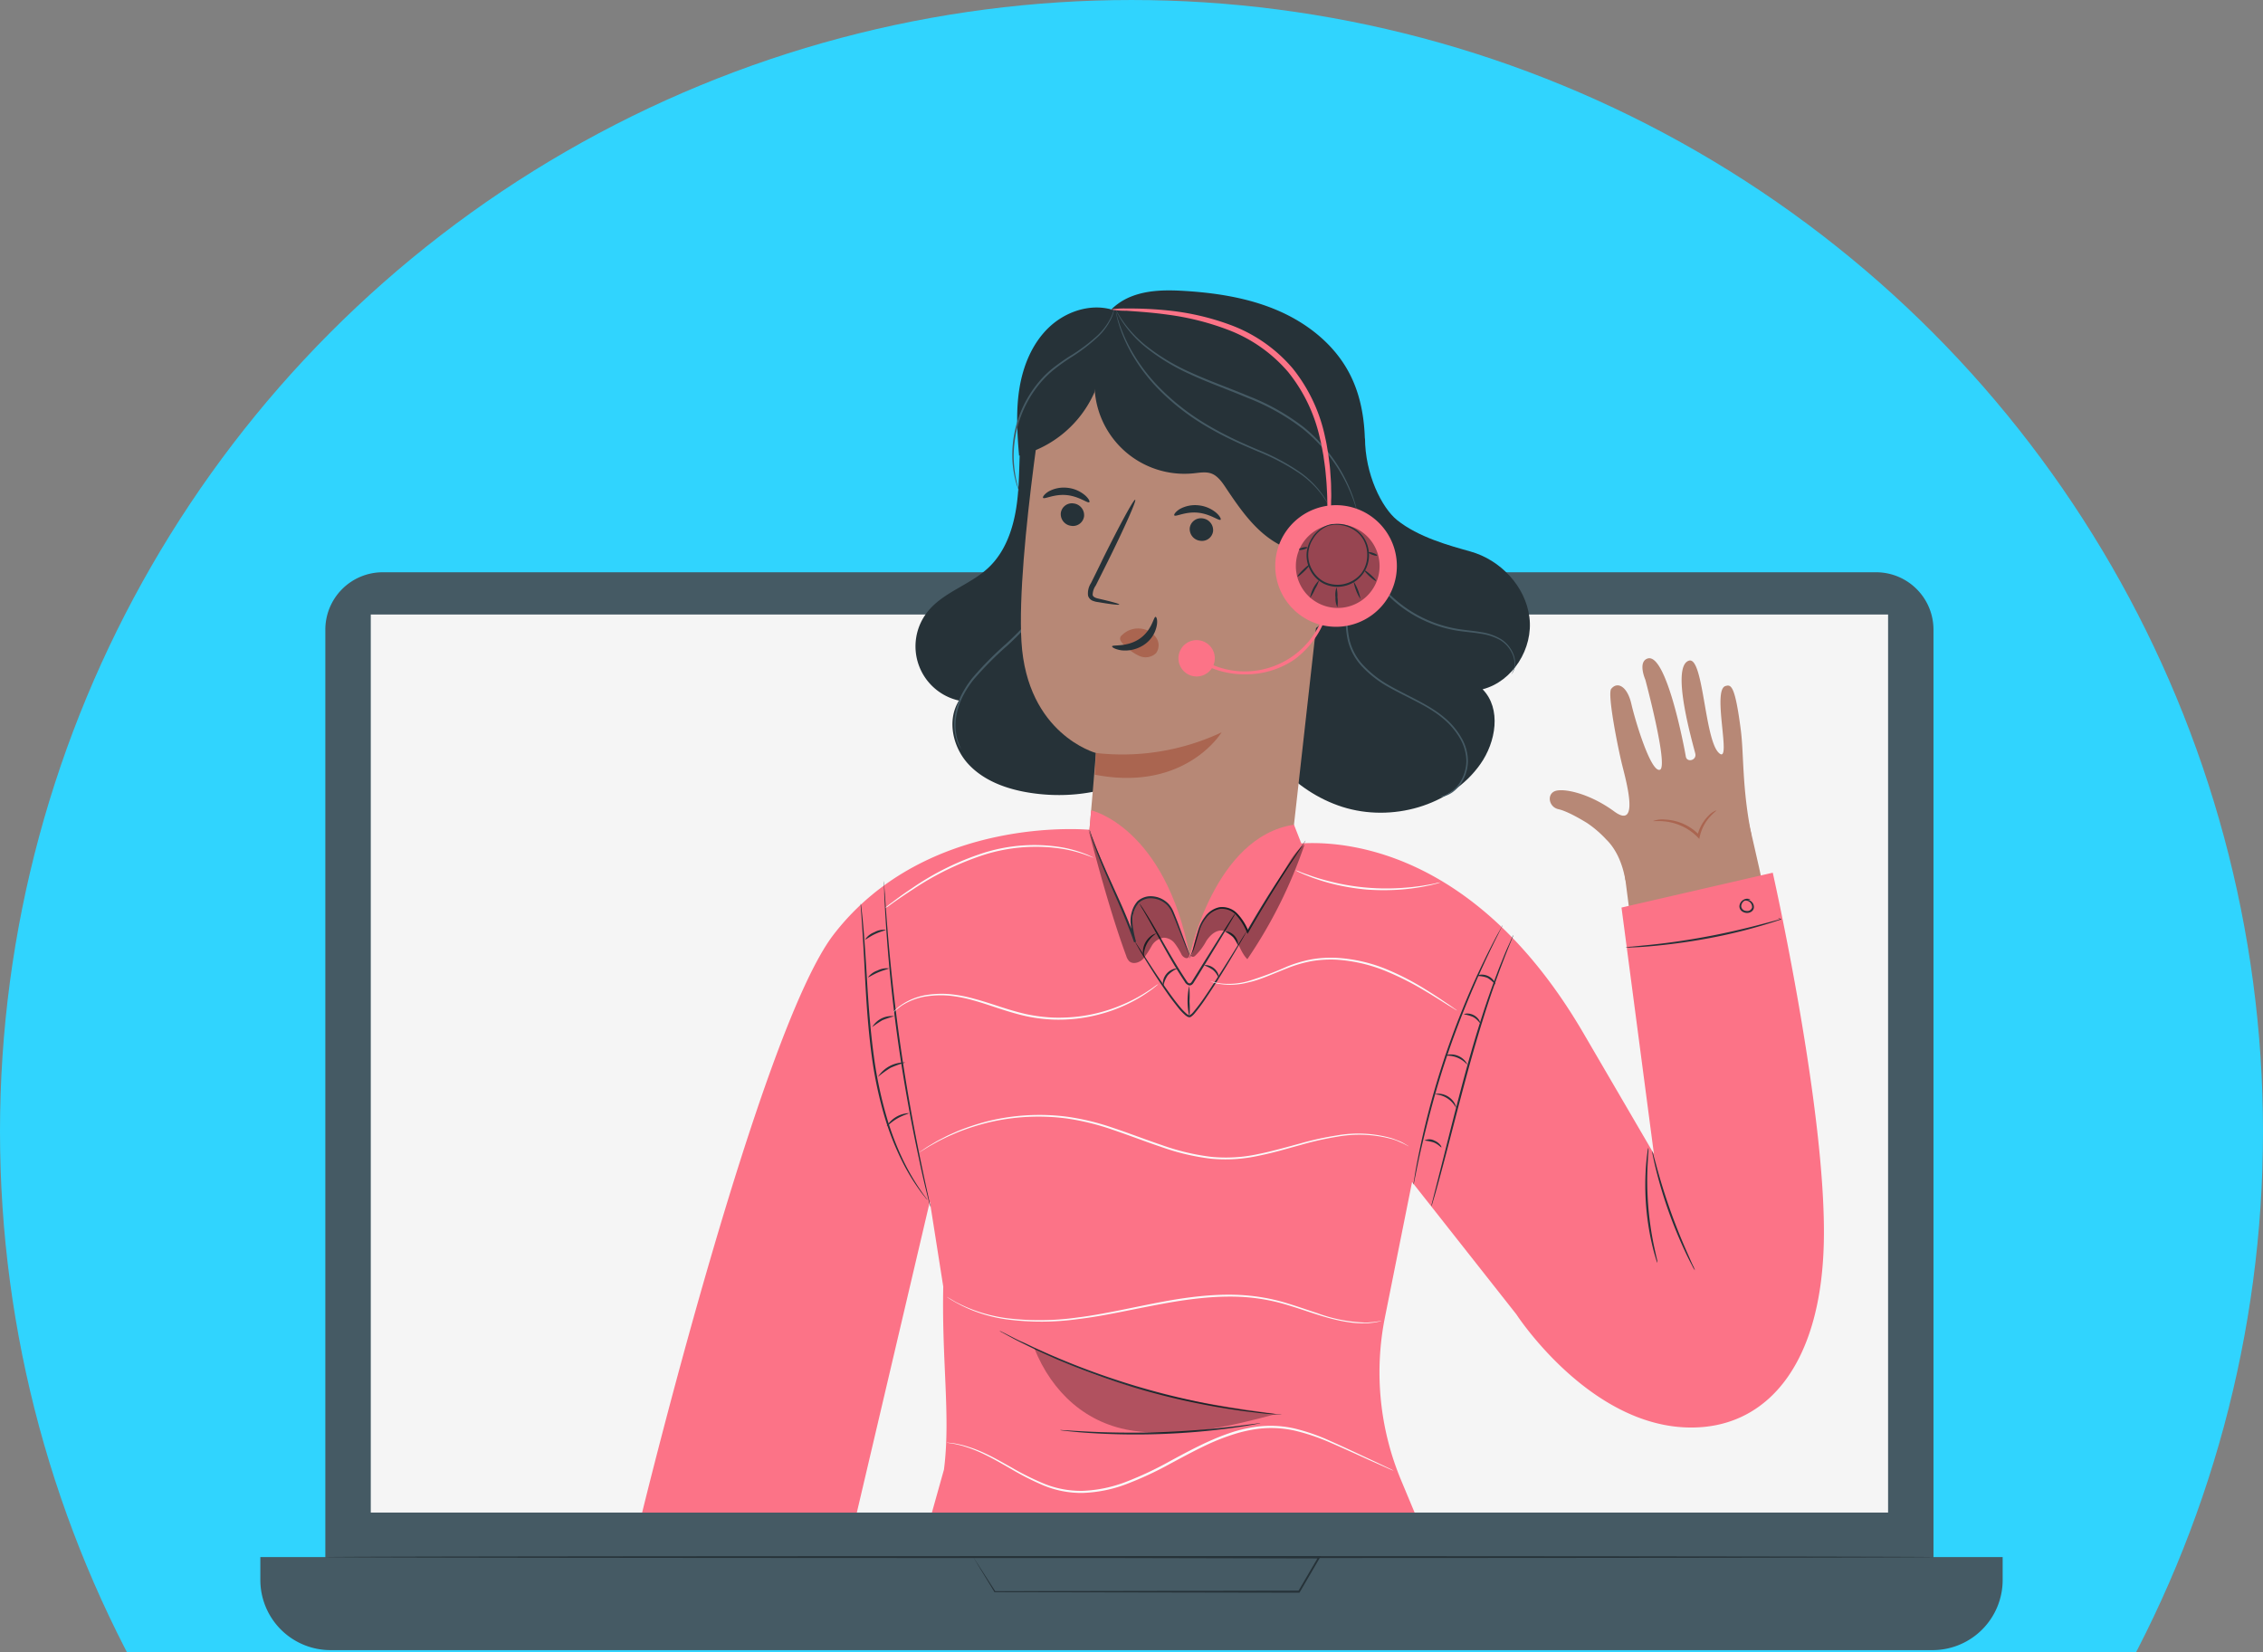 <svg width="226" height="165" fill="none" xmlns="http://www.w3.org/2000/svg"><rect width="100%" height="100%" fill="#808080" stroke="none"/><circle cx="113" cy="113.001" r="113" fill="#30D4FE"/><path d="M187.358 57.15H38.225a5.735 5.735 0 0 0-5.735 5.735v94.736a5.735 5.735 0 0 0 5.735 5.735h149.133a5.735 5.735 0 0 0 5.734-5.735V62.885a5.734 5.734 0 0 0-5.734-5.735Z" fill="#455A64"/><path d="M26 155.5h174v2.286a7.004 7.004 0 0 1-7.006 7.006H33.006A7.008 7.008 0 0 1 26 157.786V155.5Z" fill="#455A64"/><path d="M188.558 61.37H37.028v89.685h151.53V61.369Z" fill="#F5F5F5"/><path d="M97.183 155.5h2.645l7.341-.032 24.549-.051h.181l-.091.157c-.307.528-.641 1.095-.972 1.669-.33.575-.7 1.181-1.031 1.764l-.032.051h-.059l-30.382-.055h-.027v-.024l-1.575-2.586-.393-.657-.13-.217.153.229c.099.157.24.374.425.657.37.579.917 1.425 1.622 2.527l-.04-.024 30.383-.055-.091.051 1.032-1.767c.334-.571.665-1.141.976-1.669l.086.158-24.446-.055-7.412-.048H97.36l-.177-.023Z" fill="#263238"/><path fill-rule="evenodd" clip-rule="evenodd" d="M84.608 118.752a15.202 15.202 0 0 1 2.79-2.849l-.665-3.637 5.624-2.397 2.17 2.995a14.995 14.995 0 0 1 3.986-.047l2.098-3.039 5.676 2.283-.586 3.645c1.069.8 2.027 1.738 2.849 2.791l3.637-.662 2.397 5.641-2.995 2.165c.194 1.321.208 2.662.043 3.987l3.043 2.102-2.283 5.671-3.645-.586a15.097 15.097 0 0 1-2.791 2.85l.662 3.636-5.625 2.401-2.165-2.995a14.995 14.995 0 0 1-3.987.043l-2.098 3.039-5.675-2.279.586-3.649a14.933 14.933 0 0 1-2.85-2.79l-3.637.665-2.4-5.625 2.995-2.168a14.988 14.988 0 0 1-.044-3.984l-3.038-2.09 2.279-5.675 3.648.586v-.028Zm6.085 6.322a6.56 6.56 0 1 0 12.648 2.377 6.566 6.566 0 0 0-4.115-6.018 6.553 6.553 0 0 0-5.023.057 6.55 6.55 0 0 0-3.51 3.592v-.008Z" fill="#F5F5F5"/><path d="M193.092 155.5c0 .055-35.955.098-80.295.098s-80.295-.043-80.295-.098c0-.055 35.948-.095 80.295-.095 44.348 0 80.295.044 80.295.095ZM106.712 34.833c-2.476 1.086-3.916 3.758-4.455 6.407-.54 2.65-.366 5.389-.599 8.085-.232 2.696-.972 5.51-2.94 7.364-1.834 1.732-4.53 2.437-6.093 4.416a5.55 5.55 0 0 0 3.149 8.86c-1.236 1.968-.618 4.688.964 6.377 1.583 1.688 3.901 2.495 6.188 2.842 4.022.614 8.313-.063 11.709-2.303 3.397-2.24 5.775-6.128 5.767-10.194" fill="#263238"/><path d="M95.987 74.815a3.148 3.148 0 0 1-.437-.878 5.283 5.283 0 0 1-.158-2.653c.115-.61.305-1.204.567-1.767.315-.637.696-1.239 1.138-1.795a33.304 33.304 0 0 1 3.404-3.444 35.321 35.321 0 0 0 3.31-3.503 16.373 16.373 0 0 0 2.122-3.303c.381-.797.669-1.636.858-2.499.075-.303.094-.547.13-.708.008-.085.027-.168.055-.248.009.083.009.168 0 .252-.024.165-.032.413-.094.72a10.61 10.61 0 0 1-.811 2.543 15.863 15.863 0 0 1-2.102 3.353 34.084 34.084 0 0 1-3.314 3.542 33.824 33.824 0 0 0-3.401 3.417 9.553 9.553 0 0 0-1.13 1.751 7.145 7.145 0 0 0-.578 1.72 5.35 5.35 0 0 0 .094 2.61c.098.303.214.6.347.89Z" fill="#455A64"/><path d="M136.319 43.724c0 3.637 1.677 6.97 3.184 8.199 2.137 1.732 5.271 2.57 7.333 3.149 3.007.838 5.51 3.471 5.904 6.573.394 3.101-1.653 6.412-4.676 7.191 1.901 1.94 1.334 5.278-.228 7.478-2.964 4.208-8.88 5.826-13.776 4.267-4.897-1.559-8.66-5.904-10.132-10.836" fill="#263238"/><path d="M143.798 79.55c.415-.09.809-.263 1.157-.508.401-.293.732-.673.968-1.11a4.106 4.106 0 0 0 .52-1.874 4.614 4.614 0 0 0-.611-2.267 7.366 7.366 0 0 0-1.767-2.074c-1.492-1.255-3.519-2.039-5.479-3.149a10.777 10.777 0 0 1-2.598-2.043 5.807 5.807 0 0 1-1.42-2.728 9.72 9.72 0 0 1-.126-2.786c.066-.87.177-1.669.251-2.405.17-1.15.152-2.32-.055-3.464-.051-.196-.098-.37-.141-.527-.044-.157-.107-.272-.142-.374a2.862 2.862 0 0 1-.114-.31c.06.092.11.191.149.294.044.103.111.22.162.37l.161.532c.239 1.15.279 2.332.118 3.495-.067.736-.169 1.539-.228 2.4a9.647 9.647 0 0 0 .142 2.756 5.624 5.624 0 0 0 1.385 2.637c.744.795 1.606 1.47 2.555 2.004 1.94 1.114 3.979 1.909 5.51 3.196a7.46 7.46 0 0 1 1.795 2.133c.407.72.616 1.535.606 2.362a4.12 4.12 0 0 1-.563 1.924 3.435 3.435 0 0 1-1.019 1.118c-.266.179-.56.312-.87.394a1.74 1.74 0 0 1-.346.004ZM150.882 67.415c.218-.295.346-.646.37-1.011a2.474 2.474 0 0 0-.283-1.228 3.091 3.091 0 0 0-1.114-1.232 5.452 5.452 0 0 0-1.94-.65c-.733-.13-1.532-.177-2.362-.307a12.654 12.654 0 0 1-5.089-2.011 12.477 12.477 0 0 1-3.763-3.98 12.626 12.626 0 0 1-1.543-4.203 11.795 11.795 0 0 1-.161-3.02c.017-.272.049-.544.094-.814.007-.095.026-.189.055-.28.02 0-.047.394-.075 1.103a12.958 12.958 0 0 0 1.783 7.124 12.514 12.514 0 0 0 3.716 3.909 12.73 12.73 0 0 0 5.011 1.995c.826.134 1.629.189 2.361.323.695.103 1.363.34 1.968.697.495.317.891.767 1.142 1.298.198.396.288.838.259 1.28-.023.279-.112.549-.259.787-.052.075-.103.13-.134.169l-.036.051Z" fill="#455A64"/><path d="M108.479 86.364c.52-5.436.965-11.167.965-11.167s-6.884-1.85-7.435-11.127c-.528-8.844 2.885-28.816 2.885-28.816 10.481-3.117 22.148.787 28.536 9.56l-4.936 44.084c-.571 5.117-5.428 8.699-10.903 8.042-5.526-.666-9.604-5.397-9.112-10.576Z" fill="#B78876"/><path d="M105.941 51.218a1.177 1.177 0 0 0 1.011 1.291 1.12 1.12 0 0 0 1.311-.937 1.182 1.182 0 0 0-1.012-1.29 1.12 1.12 0 0 0-1.31.936ZM104.17 49.718c.129.17 1.082-.393 2.341-.275 1.26.118 2.122.85 2.275.708.075-.063-.047-.35-.421-.684a3.23 3.23 0 0 0-1.802-.756 3.151 3.151 0 0 0-1.882.393c-.417.276-.574.54-.511.614ZM118.819 52.71a1.18 1.18 0 0 0 1.016 1.291 1.12 1.12 0 0 0 1.311-.936 1.183 1.183 0 0 0-1.012-1.291 1.127 1.127 0 0 0-1.315.936Z" fill="#263238"/><path d="M117.277 51.47c.129.17 1.082-.393 2.341-.271 1.26.122 2.122.846 2.276.704.07-.059-.048-.35-.422-.684a3.242 3.242 0 0 0-1.802-.756 3.15 3.15 0 0 0-1.882.393c-.417.276-.574.54-.511.614ZM111.782 60.37c0-.071-.756-.284-2.012-.571-.318-.067-.614-.162-.649-.394.007-.335.116-.66.311-.933l1.181-2.361c1.665-3.358 2.905-6.133 2.755-6.2-.15-.067-1.594 2.606-3.259 5.963-.394.831-.787 1.618-1.157 2.362a1.882 1.882 0 0 0-.291 1.244.779.779 0 0 0 .484.523c.173.067.354.11.539.13 1.295.225 2.086.307 2.098.236Z" fill="#263238"/><path d="M109.444 75.197c4.294.49 8.639-.222 12.552-2.059 0 0-3.602 5.983-12.655 4.227l.103-2.168ZM112.018 63.46a2.283 2.283 0 0 1 2.117-.646 2.105 2.105 0 0 1 1.358.91 1.324 1.324 0 0 1-.051 1.515 1.523 1.523 0 0 1-1.692.251 4.766 4.766 0 0 1-1.516-1.117 1.4 1.4 0 0 1-.322-.394.414.414 0 0 1-.048-.241.415.415 0 0 1 .095-.227" fill="#AA6550"/><path d="M115.407 61.605c-.205-.031-.343 1.335-1.61 2.193-1.267.858-2.708.563-2.735.752-.028.082.299.299.913.393a3.41 3.41 0 0 0 2.275-.55 2.957 2.957 0 0 0 1.259-1.847c.13-.586-.008-.94-.102-.94Z" fill="#263238"/><path d="M129.085 54.56a5.459 5.459 0 0 1 2.92.476 3.806 3.806 0 0 1 1.968 2.165 3.982 3.982 0 0 1-.26 2.92 6.777 6.777 0 0 1-1.905 2.295 4.573 4.573 0 0 1-1.889 1 2.174 2.174 0 0 1-2.003-.516" fill="#B78876"/><path d="M129.041 60.535c-.114.024.252.658 1.181.504.49-.12.914-.426 1.181-.854a4.382 4.382 0 0 0 .649-1.575 2.6 2.6 0 0 0-.244-1.759 1.728 1.728 0 0 0-1.208-.886c-.917-.11-1.267.5-1.181.528.087.027.457-.213 1.043 0 .587.212 1.055 1.011.835 1.968-.221.956-.685 1.873-1.244 2.05-.559.178-.941-.05-1.012.024Z" fill="#AA6550"/><path d="M109.31 39.159a11.18 11.18 0 0 1-7.537 6.349c-.193-2.256-.327-4.539.043-6.774.37-2.236 1.275-4.436 2.905-6.007 1.629-1.57 4.042-2.416 6.23-1.834" fill="#263238"/><path d="M109.94 35.018a8.982 8.982 0 0 0 9.285 12.248c.598-.062 1.228-.18 1.787.036.559.216.996.787 1.354 1.33 1.456 2.177 2.995 4.44 5.29 5.7 2.295 1.26 5.577 1.133 7.112-.988.744-1.032.965-2.342 1.138-3.602.582-4.239.822-8.793-1.201-12.563-1.499-2.807-4.136-4.89-7.053-6.153s-6.113-1.767-9.289-1.968c-1.842-.114-3.751-.118-5.463.583-1.712.7-3.188 2.251-3.287 4.097" fill="#263238"/><path d="M135.5 50.939a2.287 2.287 0 0 1-.11-.311 16.62 16.62 0 0 0-1.862-3.987 16.197 16.197 0 0 0-3.412-3.806 22.135 22.135 0 0 0-5.467-3.078c-2.063-.866-4.082-1.575-5.849-2.405a20.415 20.415 0 0 1-4.412-2.696 11.463 11.463 0 0 1-2.338-2.579 7.495 7.495 0 0 1-.469-.826 1.635 1.635 0 0 1-.138-.3c.064.092.121.186.174.284.151.27.317.533.495.787a11.919 11.919 0 0 0 2.362 2.515 20.539 20.539 0 0 0 4.397 2.638c1.759.814 3.778 1.523 5.849 2.389 1.976.77 3.832 1.82 5.51 3.117a16.006 16.006 0 0 1 3.416 3.877c.618.99 1.123 2.047 1.508 3.149.13.393.224.697.272.91.034.104.059.212.074.322Z" fill="#455A64"/><path d="M132.662 50.44a1.528 1.528 0 0 1-.153-.26c-.102-.17-.252-.422-.472-.725a9.646 9.646 0 0 0-2.264-2.184 22.224 22.224 0 0 0-4.156-2.185c-.815-.35-1.677-.712-2.551-1.13a32.048 32.048 0 0 1-2.648-1.409 22.999 22.999 0 0 1-4.582-3.542 17.663 17.663 0 0 1-2.865-3.759 14.801 14.801 0 0 1-1.26-2.928 10.914 10.914 0 0 1-.213-.839 1.6 1.6 0 0 1-.055-.299c.04.093.07.189.091.288a15.635 15.635 0 0 0 1.559 3.708c.79 1.354 1.755 2.6 2.869 3.703a23.503 23.503 0 0 0 4.558 3.515c.874.523 1.759.988 2.629 1.409.87.421 1.724.787 2.539 1.134 1.466.589 2.863 1.339 4.164 2.235a9.274 9.274 0 0 1 2.248 2.256c.163.239.311.488.44.747.048.085.088.173.122.264ZM101.804 49.133a1.362 1.362 0 0 1-.087-.213c-.051-.138-.13-.346-.216-.618-.22-.77-.352-1.562-.394-2.361a11.357 11.357 0 0 1 2.362-7.455 10.22 10.22 0 0 1 1.574-1.638 21.22 21.22 0 0 1 1.716-1.228 18.04 18.04 0 0 0 2.842-2.113 6.313 6.313 0 0 0 1.394-1.913c.228-.516.279-.83.299-.827a.804.804 0 0 1-.036.228 4.285 4.285 0 0 1-.193.626 6.127 6.127 0 0 1-1.365 1.968 17.47 17.47 0 0 1-2.838 2.165c-.586.38-1.152.79-1.697 1.228a10.341 10.341 0 0 0-1.55 1.606 11.214 11.214 0 0 0-1.937 3.838 11.344 11.344 0 0 0-.437 3.495c.031.796.142 1.587.331 2.361.071.263.13.472.177.626a.962.962 0 0 1 .055.225Z" fill="#455A64"/><path d="M124.361 67.344a8.791 8.791 0 0 1-5.849-2.145l.252-.28a8.294 8.294 0 0 0 10.274.654 8.29 8.29 0 0 0 2.987-9.852l.35-.137a8.97 8.97 0 0 1-3.125 10.293 8.6 8.6 0 0 1-4.889 1.467Z" fill="#FC7387"/><path d="M119.504 67.557a1.815 1.815 0 1 0 0-3.63 1.815 1.815 0 0 0 0 3.63ZM139.424 57.49a6.073 6.073 0 1 0-11.991-1.935 6.073 6.073 0 1 0 11.991 1.935Z" fill="#FC7387"/><path d="M132.45 55.678a7.47 7.47 0 0 1 .031-1.54l.071-1.798c0-.7.032-1.5 0-2.382 0-.44-.031-.9-.055-1.377-.023-.476-.075-.976-.122-1.492-.047-.515-.138-1.039-.205-1.574l-.153-.819a10.847 10.847 0 0 0-.181-.838 16.058 16.058 0 0 0-3.18-6.692 14.806 14.806 0 0 0-6.054-4.243 26.685 26.685 0 0 0-5.959-1.495c-1.748-.244-3.177-.32-4.161-.394a7.564 7.564 0 0 1-1.535-.126 7.74 7.74 0 0 1 1.539-.098c1.406-.013 2.81.054 4.208.2 2.086.215 4.136.688 6.105 1.41a14.977 14.977 0 0 1 6.297 4.368 16.251 16.251 0 0 1 3.256 6.952c.07.287.125.574.173.861.047.288.094.563.141.839.063.559.15 1.094.181 1.618.032.523.083 1.03.087 1.515.004.484.032.953 0 1.397 0 .894-.051 1.697-.09 2.401-.04.705-.111 1.307-.17 1.803a7.873 7.873 0 0 1-.224 1.504Z" fill="#FC7387"/><path opacity=".4" d="M135.207 60.39a4.18 4.18 0 1 0-3.223-7.715 4.18 4.18 0 0 0 3.223 7.716Z" fill="#000"/><path d="M132.222 52.628a.915.915 0 0 1 .188-.095c.187-.078.381-.136.579-.173a3.315 3.315 0 0 1 2.169.37c.46.251.844.62 1.114 1.07.304.52.458 1.112.444 1.713a3.14 3.14 0 0 1-1.477 2.61 3.148 3.148 0 0 1-2.994.188 3.076 3.076 0 0 1-1.393-1.373 3.189 3.189 0 0 1-.358-1.736c.054-.52.23-1.019.515-1.457a3.026 3.026 0 0 1 1.732-1.346c.196-.054.399-.078.602-.07a.891.891 0 0 1 .209.03c-.266.002-.531.039-.787.111-.69.239-1.27.718-1.634 1.35a2.951 2.951 0 0 0-.118 3.035c.289.558.75 1.008 1.315 1.283a3.066 3.066 0 0 0 3.625-.882c.374-.506.58-1.117.59-1.747a3.088 3.088 0 0 0-.393-1.626c-.25-.43-.61-.787-1.043-1.031a3.287 3.287 0 0 0-2.086-.417 6.465 6.465 0 0 0-.799.193Z" fill="#263238"/><path d="M133.56 60.642a2.076 2.076 0 0 1-.189-.989 2.12 2.12 0 0 1 .106-.995c.076.323.105.656.087.988.047.33.045.666-.004.995ZM135.866 59.83a4.658 4.658 0 0 1-.684-1.763c.346.535.579 1.135.684 1.763ZM137.421 58.012c-.035.04-.323-.162-.642-.449-.318-.287-.543-.555-.507-.594.035-.04.322.161.641.448.319.288.543.555.508.595ZM137.531 55.473c-.019.052-.224.024-.464-.063-.24-.086-.417-.196-.394-.248.024-.05.225-.023.465.063.24.087.413.197.393.248ZM130.832 59.712a3.24 3.24 0 0 1 .909-1.775 3.884 3.884 0 0 1-.421.905 4.03 4.03 0 0 1-.488.87ZM129.584 57.575c-.039-.04.201-.334.532-.657.33-.323.63-.559.669-.52.039.04-.201.335-.531.658-.331.322-.63.559-.67.52ZM130.561 54.678c0 .051-.158.142-.394.201-.236.059-.417.067-.429 0-.012-.067.154-.146.394-.205.24-.059.413-.047.429.004Z" fill="#263238"/><path d="M162.328 87.906c-.393-2.224-1.263-3.432-1.913-4.066a10.97 10.97 0 0 0-1.924-1.653c-.882-.54-2.082-1.204-2.85-1.374-.949-.204-1.181-1.436-.394-1.79.788-.355 3.425.153 5.956 2.01 2.53 1.859 1.247-2.849.814-4.573-.433-1.724-1.507-7.116-1.114-7.66.626-.787 1.614-.251 2.012 1.48.397 1.732 1.944 6.85 2.846 6.597.901-.252-1.445-8.997-1.445-8.997s-.787-1.795.232-2.118c1.866-.587 3.661 8.884 3.81 9.789.103.626 1.095.394.949-.28-.146-.673-2.535-8.678-.642-9.293 1.453-.468 1.551 7.778 2.968 9.187 1.417 1.41-.716-6.262.693-6.656.523-.145.937-.18 1.523 4.385.319 2.452.114 5.833 1.071 10.513" fill="#B78876"/><path d="m157.609 105.508 8.604 12.347-4.129-31.842 12.3-4.853s15.524 59.512-5.294 60.347c0 0-14.409-.394-25.163-25.332l13.682-10.667Z" fill="#B78876"/><path d="M171.409 80.928c.023.031-.268.224-.65.65a4.384 4.384 0 0 0-1.007 1.967l-.048.232-.169-.173a5.534 5.534 0 0 0-.637-.555 5.456 5.456 0 0 0-2.614-1.015c-.728-.079-1.181 0-1.181-.044.385-.14.798-.189 1.205-.141a5.02 5.02 0 0 1 3.424 1.574l-.22.06c.173-.78.57-1.49 1.141-2.047.208-.227.467-.402.756-.508Z" fill="#AA6550"/><path d="m151.429 131.25-10.41-13.206-2.708 13.509a27.984 27.984 0 0 0 1.621 16.291l1.342 3.216H93.066l1.204-4.295c.681-5.258-.228-10.745-.07-18.278l-1.339-8.49-7.293 31.063h-21.44s11.757-48.213 19.141-57.754c9.293-12.024 25.533-10.438 25.533-10.438l9.947 15.595 9.718-14.064s16.696-3.542 29.732 18.893l6.975 11.954-3.239-24.612 15.106-3.48s5.452 24.179 5.093 37.129c-.318 11.564-5.242 17.629-12.064 18.228-10.741.936-18.641-11.261-18.641-11.261Z" fill="#FC7387"/><path d="m108.802 82.868.169-1.944s7.369 1.637 9.841 14.504c0 0 2.479-11.875 10.414-13.067l1.339 3.42-4.873 12.686-8.557 2.503-8.329-2.503-3.794-7.522 3.79-8.077Z" fill="#FC7387"/><path d="M88.264 87.985c.022.109.035.22.04.33 0 .237.039.556.07.96.051.831.138 2.032.256 3.52.24 2.968.646 7.065 1.287 11.564a190.83 190.83 0 0 0 2.007 11.465c.304 1.461.555 2.638.74 3.452.083.394.15.709.201.937a1.9 1.9 0 0 1 .055.331 2.255 2.255 0 0 1-.094-.319 59.89 59.89 0 0 1-.236-.933 84.916 84.916 0 0 1-.788-3.436 165.474 165.474 0 0 1-2.066-11.47 157.233 157.233 0 0 1-1.429-15.106c0-.394-.023-.724-.031-.96-.008-.237-.016-.335-.012-.335ZM130.383 83.942a.96.96 0 0 1-.106.185l-.33.512-1.228 1.874a139.725 139.725 0 0 0-3.87 6.297c-.055.099-.114.193-.165.288l-.094.161-.079-.17a5.804 5.804 0 0 0-1.059-1.704 1.917 1.917 0 0 0-1.641-.614 2.254 2.254 0 0 0-1.354.89c-.3.388-.529.827-.677 1.295-.276.866-.437 1.594-.646 2.066-.073.183-.158.36-.256.532-.07.115-.11.17-.118.165 0 0 .134-.248.307-.724.174-.477.319-1.181.587-2.079.141-.488.37-.947.677-1.353a2.36 2.36 0 0 1 1.452-.965 2.082 2.082 0 0 1 1.799.654 5.826 5.826 0 0 1 1.106 1.755h-.173l.165-.287c1.449-2.504 2.862-4.724 3.936-6.274a84.63 84.63 0 0 1 1.279-1.842c.15-.197.268-.362.363-.492a.994.994 0 0 1 .125-.17Z" fill="#263238"/><path d="M123.366 91.228s-.02.06-.079.166l-.26.456-.988 1.661-1.488 2.444-.885 1.445c-.158.248-.315.504-.477.763a.686.686 0 0 1-.185.19.345.345 0 0 1-.299.039.75.75 0 0 1-.393-.358c-1.382-2.079-2.413-4.09-3.22-5.51-.394-.713-.728-1.284-.956-1.677a5.238 5.238 0 0 1-.347-.618s.047.047.114.145c.067.099.174.24.296.433.251.394.598.945 1.011 1.65.838 1.397 1.889 3.396 3.267 5.463.083.133.161.248.268.279.106.032.189-.04.271-.153l.473-.756.893-1.437 1.523-2.424 1.039-1.626c.118-.173.213-.319.296-.437a.728.728 0 0 1 .126-.138ZM150.06 92.381a2.327 2.327 0 0 1-.114.256c-.087.181-.205.421-.355.72a98.228 98.228 0 0 0-3.038 6.656 91.072 91.072 0 0 0-1.894 5.007 82.976 82.976 0 0 0-1.574 5.117 123.083 123.083 0 0 0-1.075 4.235 73.432 73.432 0 0 0-.621 2.881c-.067.327-.122.587-.162.787a1.344 1.344 0 0 1-.071.272c.001-.094.011-.188.032-.28.031-.2.075-.464.126-.787.11-.689.303-1.68.563-2.901.259-1.22.606-2.66 1.035-4.254a83.582 83.582 0 0 1 1.574-5.117 82.862 82.862 0 0 1 1.909-5.01 71.223 71.223 0 0 1 1.803-3.996 67.336 67.336 0 0 1 1.338-2.63l.394-.7c.034-.09.077-.175.13-.256ZM128.006 141.282a2.982 2.982 0 0 1-.299 0l-.862-.067c-.394-.031-.83-.071-1.358-.138-.527-.066-1.133-.126-1.795-.228a69.979 69.979 0 0 1-4.64-.815 70.066 70.066 0 0 1-5.593-1.417 73.233 73.233 0 0 1-5.46-1.869 60.85 60.85 0 0 1-4.329-1.854c-.614-.276-1.154-.555-1.63-.787a27.344 27.344 0 0 1-1.212-.63l-.76-.413a1.98 1.98 0 0 1-.256-.154c.096.03.188.07.276.118l.787.394c.335.169.744.393 1.224.598.48.205 1.024.496 1.638.76a74.712 74.712 0 0 0 4.329 1.81 77.112 77.112 0 0 0 5.448 1.85 78.204 78.204 0 0 0 5.573 1.429c1.724.382 3.299.657 4.625.854.657.114 1.259.185 1.787.256.527.071.98.13 1.354.169l.858.107c.099 0 .198.009.295.027ZM125.873 142.125a.872.872 0 0 1-.201.051l-.575.11c-.5.091-1.228.205-2.129.331a71.647 71.647 0 0 1-14.17.492 49.153 49.153 0 0 1-2.145-.185l-.582-.067a1.365 1.365 0 0 1-.201-.036.782.782 0 0 1 .205 0l.582.032c.508.035 1.24.079 2.149.122 1.811.087 4.33.146 7.085.051a87.694 87.694 0 0 0 7.085-.543c.901-.106 1.629-.201 2.133-.268l.583-.074a.646.646 0 0 1 .181-.016ZM142.936 120.477c.008-.097.027-.192.055-.284l.2-.787.748-2.948c.634-2.488 1.472-5.932 2.507-9.71.52-1.89 1.051-3.68 1.575-5.298a79.638 79.638 0 0 1 1.492-4.255c.22-.606.448-1.141.637-1.614.189-.472.366-.874.516-1.2l.342-.752c.037-.09.082-.177.134-.26a1.796 1.796 0 0 1-.098.276 86.45 86.45 0 0 1-.307.763c-.13.32-.303.74-.484 1.216-.181.477-.394 1.012-.61 1.618a91.642 91.642 0 0 0-1.449 4.263 147.546 147.546 0 0 0-1.555 5.294c-1.031 3.775-1.889 7.215-2.558 9.694-.331 1.24-.606 2.244-.807 2.933l-.236.787c-.024.091-.059.18-.102.264ZM92.61 119.831a2.368 2.368 0 0 1-.205-.236c-.126-.165-.327-.393-.547-.712a20.547 20.547 0 0 1-1.72-2.826 27.38 27.38 0 0 1-1.807-4.566 40.32 40.32 0 0 1-1.252-5.877c-.574-4.227-.669-8.092-.842-10.87-.079-1.394-.153-2.52-.209-3.3l-.067-.893a2.095 2.095 0 0 1 0-.315c.026.102.043.206.052.311.023.201.063.504.102.894.083.787.177 1.9.272 3.29.208 2.783.322 6.644.897 10.856.268 1.978.68 3.934 1.232 5.853a28.055 28.055 0 0 0 1.744 4.558 23.192 23.192 0 0 0 1.657 2.845c.212.327.393.559.52.732.065.08.123.166.172.256Z" fill="#263238"/><path d="M90.78 111.164c0 .059-.56.181-1.182.543-.621.362-.995.787-1.039.748a2.757 2.757 0 0 1 2.204-1.291h.016ZM90.413 106.11c-.503.139-.995.315-1.472.528-.444.273-.868.578-1.267.913a3.106 3.106 0 0 1 2.755-1.441h-.016ZM89.307 101.489c-.401.108-.795.239-1.18.394-.354.209-.694.439-1.02.689a2.227 2.227 0 0 1 2.184-1.083h.016ZM88.768 96.711c0 .055-.492.154-1.059.394-.567.24-.984.535-1.02.492.24-.314.567-.548.941-.673.35-.182.746-.256 1.138-.213ZM88.457 92.862c0 .055-.496.15-1.063.417s-.96.594-.996.55a1.87 1.87 0 0 1 .913-.727 1.894 1.894 0 0 1 1.146-.24ZM143.947 114.58c-.047.036-.303-.311-.787-.496a5.648 5.648 0 0 0-.901-.185 1.05 1.05 0 0 1 .972 0c.551.221.767.666.716.681ZM145.411 110.64a2.526 2.526 0 0 0-2.086-1.35c0-.023.146-.074.394-.067a1.914 1.914 0 0 1 1.586 1.028c.114.236.13.382.106.389ZM146.509 106.307a2.652 2.652 0 0 0-2.196-.87c0-.02.126-.091.362-.122a1.865 1.865 0 0 1 1.657.657c.15.185.197.327.177.335ZM147.804 102.146c-.051.028-.255-.362-.712-.594a4.224 4.224 0 0 0-.89-.252c0-.023.103-.071.288-.082a1.418 1.418 0 0 1 1.22.645c.094.157.114.272.094.283ZM149.316 98.324a2.683 2.683 0 0 0-.787-.677 2.806 2.806 0 0 0-1.036-.173c0-.02.103-.094.311-.13a1.488 1.488 0 0 1 1.421.658c.095.18.11.315.091.322ZM124.574 92.862a.772.772 0 0 1-.087.18l-.275.504a119.395 119.395 0 0 1-2.7 4.495 69.136 69.136 0 0 1-1.016 1.547c-.362.557-.756 1.091-1.181 1.602-.111.14-.244.263-.393.362a.269.269 0 0 1-.173.036.56.56 0 0 1-.15-.048 1.554 1.554 0 0 1-.224-.153 5.583 5.583 0 0 1-.689-.72c-.394-.496-.787-1-1.114-1.48a64.423 64.423 0 0 1-1.728-2.618 62.265 62.265 0 0 1-1.098-1.802l-.284-.5a.639.639 0 0 1-.086-.181c.044.05.083.104.118.161l.315.48c.287.441.677 1.04 1.149 1.771a69.842 69.842 0 0 0 1.76 2.582c.342.48.708.977 1.113 1.465.203.248.425.48.666.692.118.095.267.197.342.138.128-.088.244-.194.342-.315.422-.503.817-1.028 1.181-1.574.362-.528.701-1.043 1.02-1.54.637-.987 1.2-1.885 1.673-2.644.472-.76.838-1.342 1.113-1.791l.311-.484c.048-.114.087-.17.095-.165Z" fill="#263238"/><path d="M116.186 98.462c-.023 0-.067-.134-.051-.362a1.55 1.55 0 0 1 .331-.81 1.53 1.53 0 0 1 .712-.512c.217-.067.358-.056.362-.032a2.847 2.847 0 0 0-.921.665 2.757 2.757 0 0 0-.433 1.051ZM118.788 101.564a6.882 6.882 0 0 1-.024-3.102c.049.516.059 1.034.028 1.551.038.516.036 1.035-.004 1.551ZM121.708 97.612c-.055 0-.177-.42-.586-.755a3.847 3.847 0 0 0-.846-.441c0-.024.118-.051.307-.02a1.436 1.436 0 0 1 1.09.91c.063.192.059.298.035.306ZM123.625 94.405a3.807 3.807 0 0 0-.484-.815 4.009 4.009 0 0 0-.787-.54c0-.023.122-.035.303 0 .237.076.45.212.618.394.17.18.29.401.346.642.048.197.028.315.004.319ZM114.23 95.53c-.024 0-.087-.146-.094-.394a2.007 2.007 0 0 1 .24-.992c.163-.305.399-.565.688-.755.225-.138.394-.17.394-.15a2.717 2.717 0 0 0-1.232 2.307l.004-.016Z" fill="#263238"/><path opacity=".4" d="M108.7 82.837c.842 3.235 2.251 8.505 3.775 12.626.056.195.156.374.291.524.393.366 1.051.142 1.417-.248.31-.401.588-.826.83-1.271a1.637 1.637 0 0 1 1.209-.823 1.411 1.411 0 0 1 1.07.535c.254.327.475.68.658 1.051a.775.775 0 0 0 .464.445.28.28 0 0 0 .331-.394l-1.346-3.495s-.618-2.562-2.756-2.165c-2.393.445-1.306 4.381-1.306 4.381S108.664 82.7 108.7 82.837Z" fill="#000"/><path d="M118.812 95.428a.933.933 0 0 1-.115-.228c-.07-.154-.169-.394-.291-.673-.24-.614-.578-1.464-.992-2.508-.106-.263-.22-.539-.342-.822a2.584 2.584 0 0 0-.492-.787 2.368 2.368 0 0 0-1.866-.697c-.364.046-.707.2-.984.44a2.458 2.458 0 0 0-.531 1.02 2.889 2.889 0 0 0-.083 1.181c.048.422.123.84.224 1.252.036.153.075.307.111.449l-.189.055c-.551-1.575-1.181-3.055-1.764-4.381-.582-1.327-1.113-2.523-1.531-3.543a34.321 34.321 0 0 1-.909-2.424c-.098-.288-.157-.516-.201-.673a1.008 1.008 0 0 1-.055-.236c.037.072.067.147.091.224.055.153.126.394.236.661.205.57.531 1.394.964 2.393.433 1 .972 2.189 1.575 3.515.602 1.327 1.232 2.799 1.787 4.393l-.185.059c-.036-.146-.075-.3-.115-.453a10.45 10.45 0 0 1-.224-1.28 3.038 3.038 0 0 1 .095-1.274c.104-.406.304-.781.582-1.095.307-.269.689-.438 1.094-.484a2.499 2.499 0 0 1 2.004.764c.219.25.393.536.511.846.122.287.229.567.335.83.394 1.052.705 1.91.933 2.532.106.283.189.511.256.684.031.084.055.171.071.26Z" fill="#263238"/><path opacity=".4" d="M119 95.333c-.078.055-.019.2.075.22a.337.337 0 0 0 .272-.094 5.936 5.936 0 0 0 1.133-1.503c.355-.528.87-1.032 1.504-1.032s1.216.56 1.547 1.146c.33.586.559 1.247 1.039 1.72a47.175 47.175 0 0 0 5.711-11.45c-.787.547-1.311 1.401-1.803 2.224a8446.331 8446.331 0 0 1-3.833 6.396 4.917 4.917 0 0 0-1.083-1.705 2.097 2.097 0 0 0-1.857-.598c-.744.177-1.264.85-1.626 1.527a9.07 9.07 0 0 0-1.027 3.185" fill="#000"/><path d="M169.268 126.865a2.242 2.242 0 0 1-.256-.429 29.378 29.378 0 0 1-.614-1.216 44.922 44.922 0 0 1-1.728-4.153 44.174 44.174 0 0 1-1.299-4.302 29.599 29.599 0 0 1-.299-1.33 2.734 2.734 0 0 1-.075-.492c.066.153.116.313.15.476.094.346.216.787.358 1.311a61.815 61.815 0 0 0 1.35 4.274c.59 1.65 1.204 3.11 1.669 4.157.224.496.393.913.555 1.24.078.148.142.303.189.464ZM165.524 126.125a2.345 2.345 0 0 1-.157-.429 19.173 19.173 0 0 1-.331-1.205 26.191 26.191 0 0 1-.645-8.187c.043-.523.09-.948.138-1.24.01-.153.04-.303.09-.448.017.151.017.305 0 .456-.024.292-.047.717-.075 1.24-.136 2.732.08 5.471.642 8.148.11.515.201.929.271 1.216.042.146.064.297.067.449ZM177.553 91.669c.104.026.204.065.299.114l.059.028-.059.023a53.292 53.292 0 0 1-7.502 1.921 61.522 61.522 0 0 1-5.664.756c-.728.059-1.319.094-1.728.106a3.597 3.597 0 0 1-.638 0c.208-.041.419-.067.63-.079l1.724-.169a68.76 68.76 0 0 0 5.64-.81c3.653-.666 6.656-1.552 7.534-1.78v.047a1.395 1.395 0 0 1-.295-.157ZM174.164 89.96s.035-.063.157-.098a.633.633 0 0 1 .508.114.717.717 0 0 1 .323.7.57.57 0 0 1-.287.394.789.789 0 0 1-.504.095.85.85 0 0 1-.465-.217.622.622 0 0 1-.185-.452.795.795 0 0 1 .421-.646.726.726 0 0 1 .508-.082c.122.031.169.086.165.094a.82.82 0 0 0-.602.106.66.66 0 0 0-.311.528.509.509 0 0 0 .492.472.498.498 0 0 0 .591-.33.645.645 0 0 0-.381-.644.647.647 0 0 0-.257-.057c-.11.008-.165.043-.173.023Z" fill="#263238"/><path d="M115.675 98.285c-.068.068-.141.13-.217.19-.149.11-.354.298-.649.495a14.815 14.815 0 0 1-2.618 1.492 15.992 15.992 0 0 1-6.939 1.362 16.097 16.097 0 0 1-2.818-.351c-1.905-.429-3.621-1.129-5.24-1.574a13.93 13.93 0 0 0-2.317-.457 9.393 9.393 0 0 0-2.067.024 6.298 6.298 0 0 0-2.783.98c-.296.215-.58.445-.854.689.233-.289.506-.542.811-.752a6.2 6.2 0 0 1 2.81-1.055 9.574 9.574 0 0 1 2.087-.043c.798.079 1.588.228 2.361.445 1.634.425 3.35 1.121 5.231 1.547.917.196 1.85.313 2.787.35.872.023 1.744-.02 2.609-.13a16.06 16.06 0 0 0 4.267-1.181c.92-.389 1.801-.866 2.629-1.425.303-.185.512-.362.669-.464.075-.056.155-.104.241-.142ZM140.684 114.478a.527.527 0 0 1-.118-.055l-.342-.177c-.15-.075-.343-.153-.567-.256a5.072 5.072 0 0 0-.787-.271 12.422 12.422 0 0 0-5.361-.193 30.754 30.754 0 0 0-3.649.826c-1.299.355-2.684.768-4.172 1.071a15.435 15.435 0 0 1-4.759.291 22.719 22.719 0 0 1-4.979-1.181c-1.665-.559-3.255-1.18-4.818-1.704a24.441 24.441 0 0 0-4.593-1.13 21.63 21.63 0 0 0-7.966.433c-.999.253-1.98.569-2.937.949-.413.181-.807.342-1.157.512-.35.169-.67.322-.948.48l-.744.413-.532.331-.326.197a.43.43 0 0 1-.119.063l.107-.079.319-.217c.137-.09.31-.212.52-.342l.735-.433c.28-.161.602-.315.949-.496.346-.181.74-.342 1.157-.531.957-.392 1.94-.719 2.94-.98a21.507 21.507 0 0 1 8.026-.477c1.577.223 3.129.6 4.632 1.126 1.575.52 3.149 1.141 4.814 1.7a22.74 22.74 0 0 0 4.94 1.181c1.572.155 3.16.062 4.703-.275 1.48-.296 2.862-.701 4.165-1.051a30.512 30.512 0 0 1 3.672-.807 12.25 12.25 0 0 1 5.373.24c.311.087.574.205.807.291.232.087.413.189.562.272l.331.197c.087.055.126.078.122.082ZM120.85 97.99c.332.093.668.167 1.008.22.931.105 1.873.03 2.775-.22a34.01 34.01 0 0 0 3.908-1.464c.771-.313 1.57-.55 2.386-.709a11.239 11.239 0 0 1 2.664-.153c1.72.112 3.408.51 4.995 1.18a26.448 26.448 0 0 1 3.724 1.933c1.019.622 1.818 1.181 2.361 1.539a30 30 0 0 1 .63.441c.076.047.147.101.213.161a1.184 1.184 0 0 1-.233-.13l-.649-.393c-.567-.354-1.374-.878-2.401-1.484a28.77 28.77 0 0 0-3.72-1.885 15.622 15.622 0 0 0-4.939-1.181 11.542 11.542 0 0 0-2.622.145c-.807.157-1.598.388-2.361.693-1.465.567-2.756 1.181-3.936 1.429-.919.245-1.878.3-2.819.161a3.494 3.494 0 0 1-.984-.283ZM143.857 88.119c-.182.07-.369.127-.559.169a7.569 7.569 0 0 1-.669.157c-.276.051-.559.122-.894.17-.782.13-1.57.216-2.362.255a23.38 23.38 0 0 1-2.873-.031 23.124 23.124 0 0 1-2.865-.441 20.659 20.659 0 0 1-2.279-.645c-.319-.103-.599-.225-.85-.32a8.653 8.653 0 0 1-.63-.267 3.436 3.436 0 0 1-.524-.264c.189.049.373.114.551.193.177.071.394.154.642.236.248.083.535.197.854.292.638.204 1.409.413 2.271.602 1.879.4 3.8.562 5.719.484.882-.04 1.677-.114 2.338-.209.335-.039.63-.098.894-.141.263-.044.488-.087.669-.126.184-.057.374-.095.567-.114ZM88.425 90.645c.052-.054.109-.104.17-.149.118-.094.29-.236.52-.394a35.794 35.794 0 0 1 1.967-1.4 27.443 27.443 0 0 1 7.128-3.52c2.551-.81 5.258-1 7.896-.55.794.145 1.572.368 2.322.664.268.099.465.205.603.264.07.028.137.064.2.106l-.826-.299c-.755-.27-1.532-.47-2.323-.598a17.214 17.214 0 0 0-7.816.598 29.01 29.01 0 0 0-7.085 3.448 58.228 58.228 0 0 0-1.996 1.35l-.54.394a.837.837 0 0 1-.22.087ZM137.964 131.923a.354.354 0 0 1-.11.031l-.331.071c-.178.041-.36.068-.543.083l-.346.039h-.394c-1.129.047-2.755-.244-4.672-.858-.96-.299-1.999-.669-3.129-1.004a19.287 19.287 0 0 0-3.68-.712c-2.641-.252-5.562.067-8.569.614-3.007.547-5.865 1.228-8.51 1.543a26.54 26.54 0 0 1-7.061.043 14.658 14.658 0 0 1-4.55-1.373l-.661-.347-.472-.279-.284-.185-.09-.067a.358.358 0 0 1 .102.051l.291.165.473.28.665.33a15.166 15.166 0 0 0 4.538 1.307c2.333.276 4.692.247 7.018-.086 2.633-.327 5.475-1.012 8.498-1.575 3.023-.563 5.955-.866 8.62-.598 1.257.122 2.499.369 3.707.736 1.134.342 2.173.716 3.126 1.023 1.485.551 3.049.86 4.632.917h.394l.346-.031c.183-.007.364-.028.544-.063l.33-.051.118-.004Z" fill="#FAFAFA"/><path opacity=".3" d="M103.288 134.635c1.783 4.451 5.235 7.612 9.986 8.265 4.75.654 9.556-.433 14.169-1.692-8.411-1.181-15.854-2.342-24.167-6.573" fill="#000"/><path d="m139.169 146.876-.114-.044-.335-.141-1.271-.567c-1.11-.484-2.697-1.232-4.676-2.09a20.641 20.641 0 0 0-3.334-1.13 10.683 10.683 0 0 0-3.999-.185 14.07 14.07 0 0 0-2.126.484c-.722.226-1.433.489-2.129.787-1.421.622-2.834 1.394-4.29 2.173a34.24 34.24 0 0 1-4.377 2.039 13.533 13.533 0 0 1-4.405.893 9.876 9.876 0 0 1-3.987-.787 27.026 27.026 0 0 1-3.149-1.606c-.94-.539-1.787-1.027-2.554-1.401a13.575 13.575 0 0 0-2.035-.826 6.913 6.913 0 0 0-.787-.209 4.164 4.164 0 0 0-.575-.11l-.358-.059a.507.507 0 0 1-.122-.024.416.416 0 0 1 .122 0l.362.039c.196.018.39.049.583.095.266.047.528.11.787.189.706.206 1.395.469 2.058.787.788.366 1.634.85 2.574 1.378a27.278 27.278 0 0 0 3.149 1.574 9.843 9.843 0 0 0 3.936.752 13.445 13.445 0 0 0 4.33-.898 34.06 34.06 0 0 0 4.33-2.031c1.452-.787 2.869-1.55 4.302-2.172a21.706 21.706 0 0 1 2.153-.811 14.864 14.864 0 0 1 2.157-.48 10.831 10.831 0 0 1 4.058.204 20.13 20.13 0 0 1 3.353 1.181c1.968.878 3.543 1.642 4.653 2.149l1.255.599.327.161c.098.063.138.083.134.087Z" fill="#FAFAFA"/></svg>